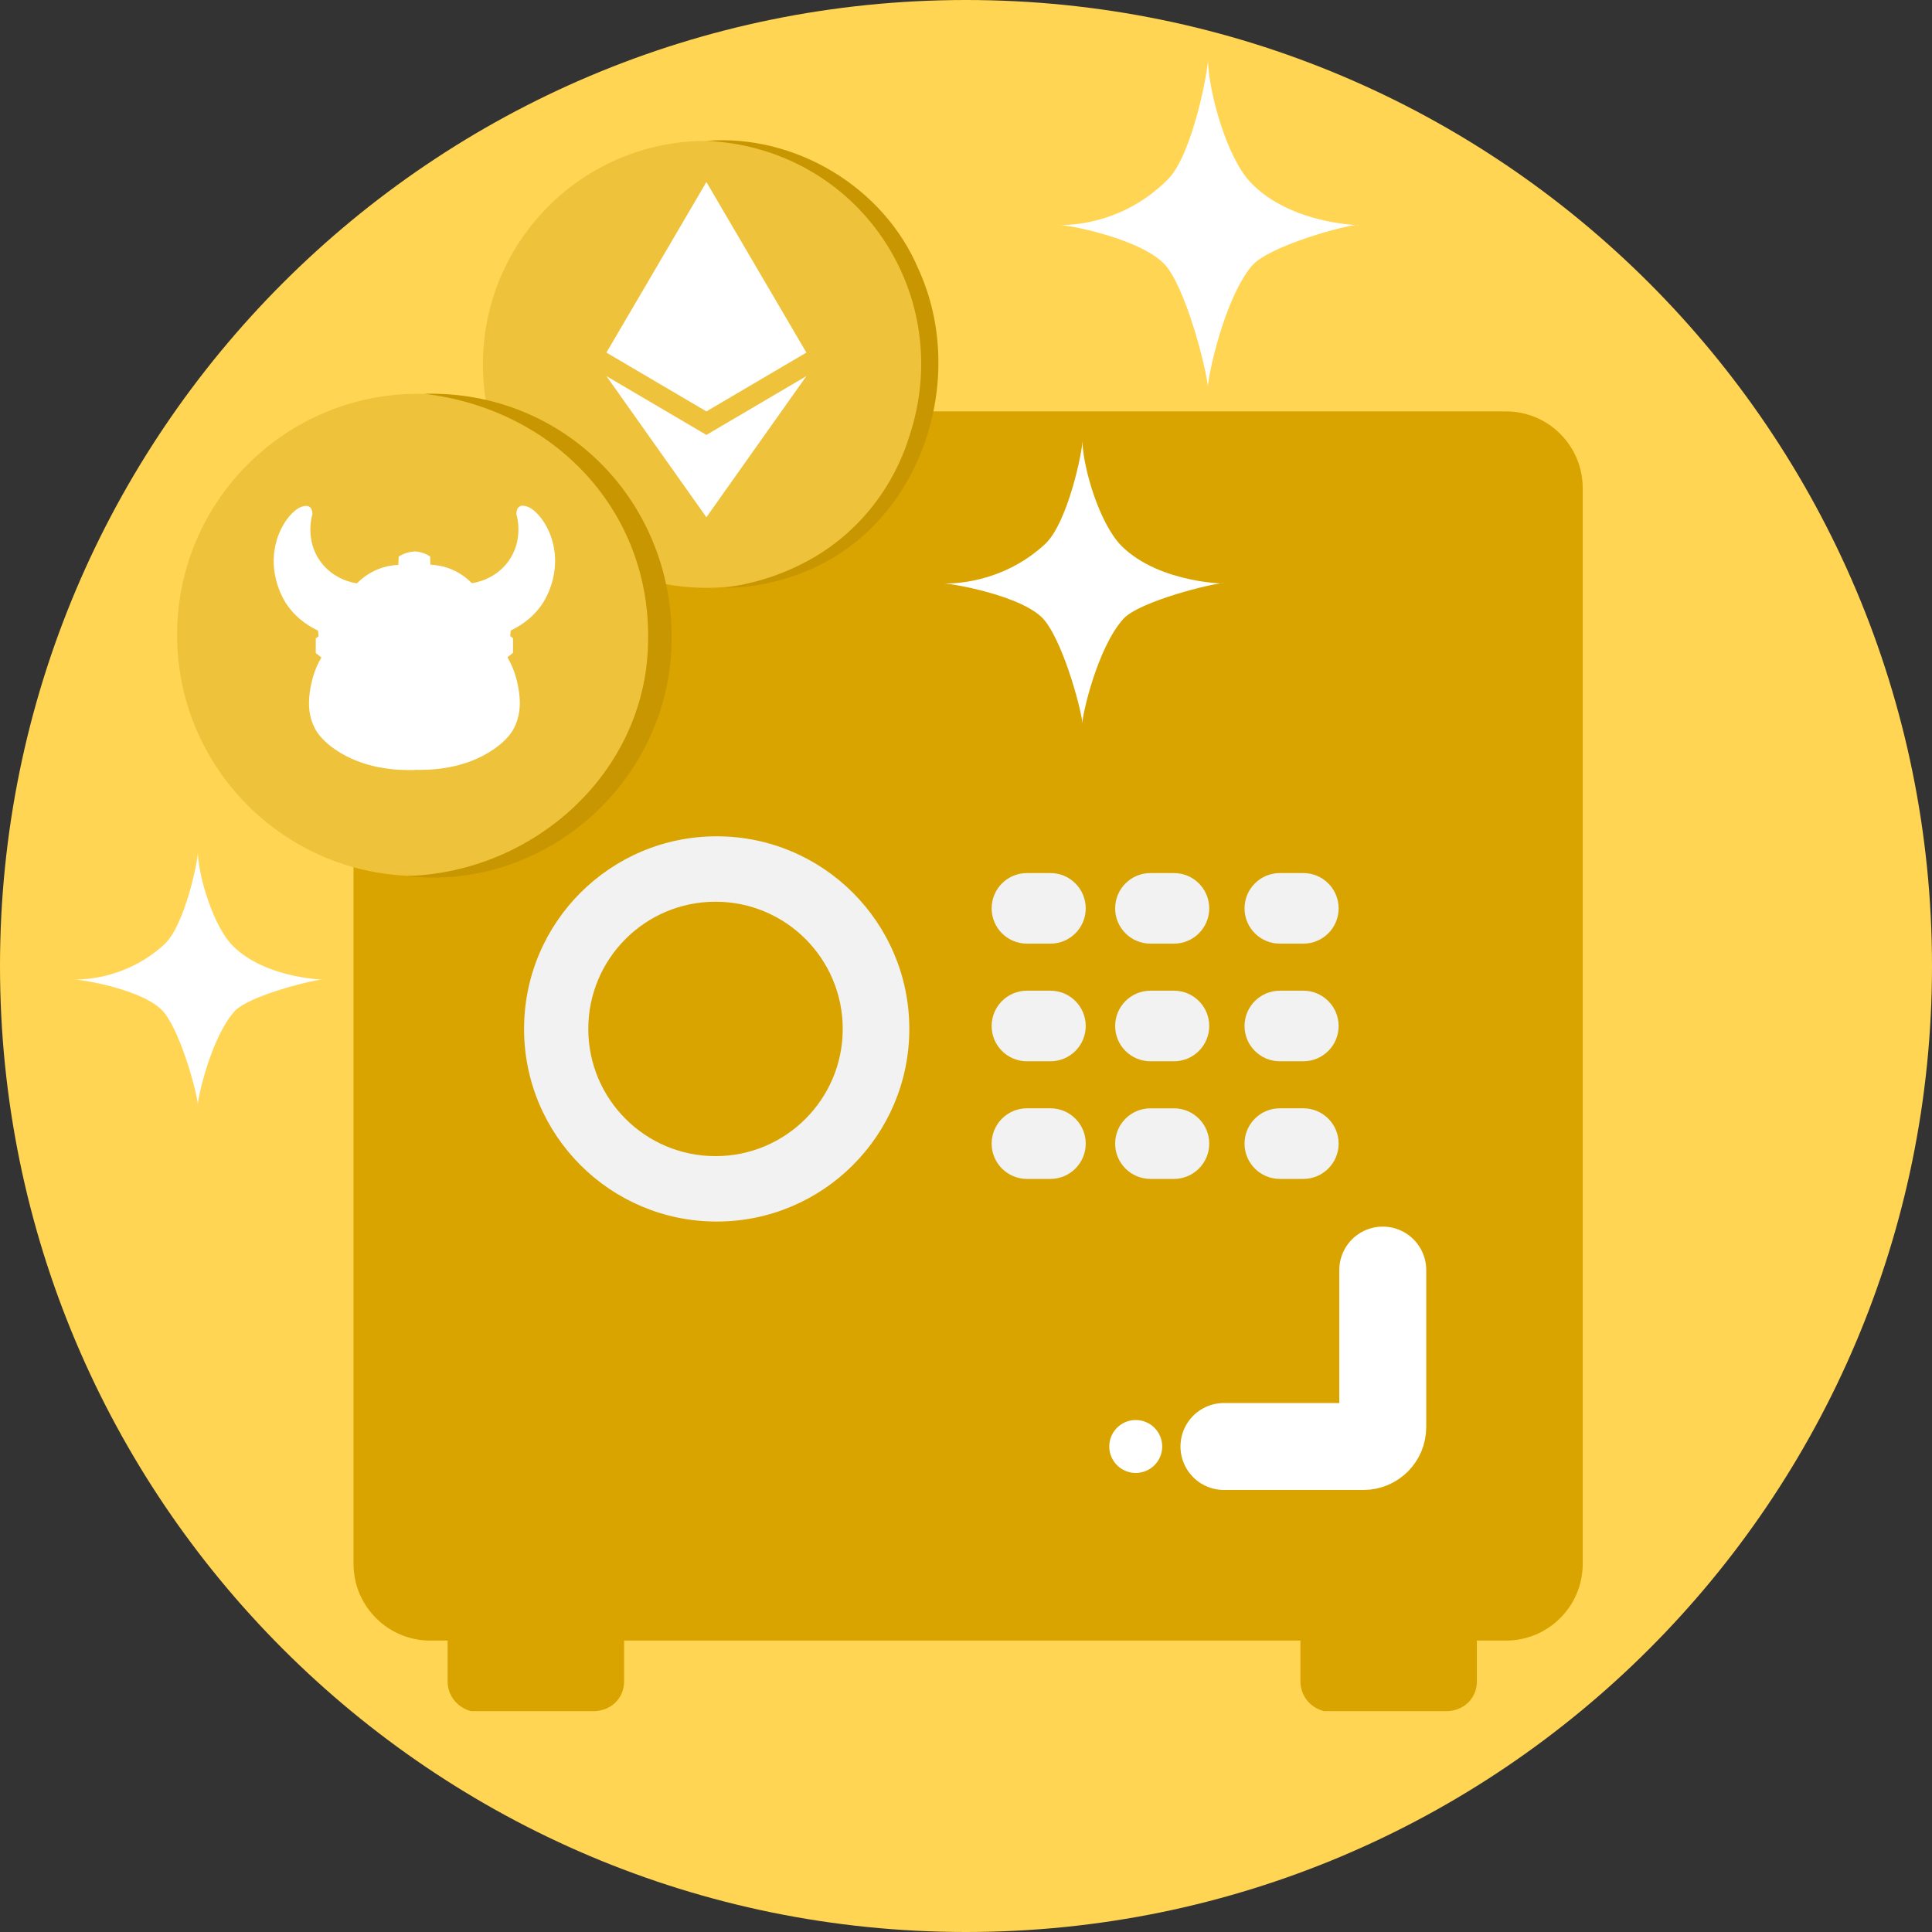 <svg width="70" height="70" viewBox="0 0 70 70" fill="none" xmlns="http://www.w3.org/2000/svg">
<rect x="0" y="0" width="70" height="70" fill="#333333" stroke="none"/>
<g clip-path="url(#clip0_2_3902)">
<path d="M35 70C54.33 70 70 54.33 70 35C70 15.67 54.33 0 35 0C15.67 0 0 15.67 0 35C0 54.33 15.67 70 35 70Z" fill="#FFD553"/>
<path d="M54.564 14.906H15.59C14.054 14.906 12.809 16.151 12.809 17.686V56.66C12.809 58.196 14.054 59.441 15.59 59.441H54.564C56.1 59.441 57.345 58.196 57.345 56.66V17.686C57.345 16.151 56.1 14.906 54.564 14.906Z" fill="#D9A400"/>
<path d="M50.809 18.635H18.918C17.604 18.635 16.538 19.7 16.538 21.015V53.332C16.538 54.647 17.604 55.712 18.918 55.712H50.809C52.124 55.712 53.19 54.647 53.19 53.332V21.015C53.19 19.7 52.124 18.635 50.809 18.635Z" fill="#D9A400"/>
<path d="M25.967 44.259C29.821 44.259 32.946 41.134 32.946 37.28C32.946 33.426 29.821 30.301 25.967 30.301C22.113 30.301 18.988 33.426 18.988 37.28C18.988 41.134 22.113 44.259 25.967 44.259Z" fill="#F2F2F2"/>
<path d="M25.924 41.889C28.47 41.889 30.534 39.825 30.534 37.28C30.534 34.734 28.47 32.671 25.924 32.671C23.379 32.671 21.315 34.734 21.315 37.28C21.315 39.825 23.379 41.889 25.924 41.889Z" fill="#D9A400"/>
<path d="M38.06 31.633H37.207C36.501 31.633 35.929 32.206 35.929 32.912C35.929 33.618 36.501 34.19 37.207 34.19H38.06C38.766 34.19 39.338 33.618 39.338 32.912C39.338 32.206 38.766 31.633 38.06 31.633Z" fill="#F2F2F2"/>
<path d="M42.535 31.633H41.683C40.976 31.633 40.404 32.206 40.404 32.912C40.404 33.618 40.976 34.19 41.683 34.19H42.535C43.241 34.19 43.813 33.618 43.813 32.912C43.813 32.206 43.241 31.633 42.535 31.633Z" fill="#F2F2F2"/>
<path d="M47.222 31.633H46.37C45.664 31.633 45.092 32.206 45.092 32.912C45.092 33.618 45.664 34.19 46.37 34.19H47.222C47.929 34.19 48.501 33.618 48.501 32.912C48.501 32.206 47.929 31.633 47.222 31.633Z" fill="#F2F2F2"/>
<path d="M38.06 35.895H37.207C36.501 35.895 35.929 36.468 35.929 37.174C35.929 37.88 36.501 38.452 37.207 38.452H38.06C38.766 38.452 39.338 37.88 39.338 37.174C39.338 36.468 38.766 35.895 38.06 35.895Z" fill="#F2F2F2"/>
<path d="M42.535 35.895H41.683C40.976 35.895 40.404 36.468 40.404 37.173C40.404 37.88 40.976 38.452 41.683 38.452H42.535C43.241 38.452 43.813 37.88 43.813 37.173C43.813 36.468 43.241 35.895 42.535 35.895Z" fill="#F2F2F2"/>
<path d="M47.222 35.895H46.37C45.664 35.895 45.092 36.468 45.092 37.174C45.092 37.88 45.664 38.452 46.37 38.452H47.222C47.929 38.452 48.501 37.88 48.501 37.174C48.501 36.468 47.929 35.895 47.222 35.895Z" fill="#F2F2F2"/>
<path d="M38.06 40.156H37.207C36.501 40.156 35.929 40.729 35.929 41.435C35.929 42.141 36.501 42.714 37.207 42.714H38.06C38.766 42.714 39.338 42.141 39.338 41.435C39.338 40.729 38.766 40.156 38.06 40.156Z" fill="#F2F2F2"/>
<path d="M42.535 40.157H41.683C40.976 40.157 40.404 40.729 40.404 41.435C40.404 42.141 40.976 42.714 41.683 42.714H42.535C43.241 42.714 43.813 42.141 43.813 41.435C43.813 40.729 43.241 40.157 42.535 40.157Z" fill="#F2F2F2"/>
<path d="M47.222 40.156H46.37C45.664 40.156 45.092 40.729 45.092 41.435C45.092 42.141 45.664 42.714 46.37 42.714H47.222C47.929 42.714 48.501 42.141 48.501 41.435C48.501 40.729 47.929 40.156 47.222 40.156Z" fill="#F2F2F2"/>
<path d="M16.218 59.015V60.933C16.218 61.033 16.237 61.308 16.431 61.572C16.662 61.886 16.981 61.977 17.071 61.998H21.546C21.614 61.998 22.093 61.975 22.398 61.572C22.594 61.314 22.611 61.038 22.611 60.933V59.015H16.218Z" fill="#D9A400"/>
<path d="M47.117 59.015V60.933C47.117 61.033 47.136 61.308 47.33 61.572C47.56 61.885 47.88 61.977 47.969 61.998H52.444C52.512 61.998 52.992 61.975 53.296 61.572C53.492 61.314 53.509 61.037 53.509 60.933V59.015H47.117Z" fill="#D9A400"/>
<path d="M25.594 21.298C30.066 21.298 33.692 17.673 33.692 13.201C33.692 8.729 30.066 5.104 25.594 5.104C21.122 5.104 17.497 8.729 17.497 13.201C17.497 17.673 21.122 21.298 25.594 21.298Z" fill="#EEC23B"/>
<path d="M25.594 6.595C26.802 8.656 28.009 10.714 29.217 12.775C28.009 13.484 26.802 14.196 25.594 14.906C24.386 14.196 23.18 13.484 21.972 12.775C23.18 10.714 24.386 8.656 25.594 6.595Z" fill="white"/>
<path d="M29.217 13.627C28.009 14.337 26.802 15.049 25.594 15.758C24.386 15.049 23.18 14.337 21.972 13.627C23.18 15.332 24.386 17.037 25.594 18.741C26.802 17.037 28.009 15.332 29.217 13.627Z" fill="white"/>
<path d="M15.153 31.74C19.978 31.74 23.89 27.828 23.89 23.003C23.89 18.178 19.978 14.267 15.153 14.267C10.328 14.267 6.416 18.178 6.416 23.003C6.416 27.828 10.328 31.74 15.153 31.74Z" fill="#EEC23B"/>
<path d="M14.433 20.467C14.254 20.474 13.983 20.505 13.683 20.629C13.314 20.78 13.067 20.998 12.933 21.136C12.805 21.117 12.081 21.002 11.603 20.335C11.06 19.576 11.288 18.737 11.32 18.63C11.32 18.594 11.32 18.441 11.217 18.366C11.117 18.296 10.979 18.343 10.913 18.366C10.608 18.473 10.109 19.033 9.96 19.847C9.758 20.944 10.318 21.797 10.386 21.895C10.772 22.462 11.277 22.734 11.522 22.847L11.543 23.05L11.441 23.131V23.659L11.644 23.821C11.524 24.026 11.367 24.35 11.279 24.774C11.215 25.087 11.079 25.747 11.401 26.376C11.471 26.515 11.646 26.811 12.132 27.147C13.174 27.87 14.412 27.919 15.032 27.898V19.985C14.947 19.985 14.825 19.998 14.687 20.047C14.584 20.084 14.503 20.128 14.444 20.169L14.433 20.463V20.467Z" fill="white"/>
<path d="M15.596 20.461C15.775 20.467 16.046 20.499 16.346 20.623C16.715 20.774 16.962 20.991 17.096 21.13C17.224 21.111 17.948 20.996 18.426 20.329C18.969 19.57 18.741 18.731 18.709 18.624C18.709 18.588 18.709 18.434 18.812 18.36C18.912 18.29 19.05 18.336 19.116 18.36C19.421 18.466 19.92 19.027 20.069 19.841C20.271 20.938 19.711 21.791 19.643 21.889C19.257 22.455 18.752 22.728 18.507 22.841L18.485 23.044L18.588 23.125V23.653L18.385 23.815C18.505 24.02 18.662 24.343 18.75 24.767C18.814 25.081 18.95 25.741 18.628 26.37C18.558 26.508 18.383 26.805 17.897 27.141C16.855 27.864 15.617 27.913 14.997 27.891V19.979C15.082 19.979 15.204 19.992 15.342 20.041C15.445 20.077 15.526 20.122 15.585 20.163L15.596 20.457V20.461Z" fill="white"/>
<path d="M15.366 14.267C20.492 14.139 24.467 18.243 24.332 23.348C24.196 28.369 19.721 32.317 14.726 31.74C19.357 31.616 23.38 27.987 23.48 23.321C23.621 18.537 20.094 14.827 15.366 14.267Z" fill="#C79600"/>
<path d="M25.594 5.103C28.782 4.85 32.014 6.755 33.278 9.753C35.091 13.712 33.393 18.931 29.297 20.657C28.323 21.074 27.275 21.298 26.235 21.298C27.264 21.158 28.264 20.853 29.163 20.375C30.968 19.442 32.323 17.784 32.931 15.858C34.676 10.684 31.102 5.359 25.596 5.103H25.594Z" fill="#C79600"/>
<path d="M39.215 15.971C39.249 17.024 39.861 19.004 40.634 19.779C42.041 21.186 44.67 21.158 44.312 21.134C44.01 21.115 41.28 21.78 40.698 22.426C39.752 23.479 39.196 25.957 39.215 26.234C39.239 25.967 38.602 23.436 37.86 22.492C37.15 21.588 34.385 21.113 34.118 21.137C34.397 21.156 36.275 21.181 37.86 19.717C38.7 18.944 39.239 16.257 39.215 15.976V15.971Z" fill="white"/>
<path d="M7.166 30.864C7.196 31.806 7.743 33.579 8.438 34.273C9.697 35.532 12.052 35.507 11.732 35.486C11.462 35.469 9.018 36.063 8.498 36.641C7.65 37.583 7.153 39.803 7.168 40.05C7.189 39.812 6.618 37.544 5.956 36.698C5.293 35.852 2.842 35.462 2.604 35.486C2.853 35.503 4.534 35.526 5.956 34.214C6.708 33.521 7.189 31.115 7.168 30.862L7.166 30.864Z" fill="white"/>
<path d="M43.763 2.163C43.799 3.384 44.453 5.679 45.28 6.576C46.782 8.206 49.593 8.174 49.211 8.146C48.887 8.123 45.97 8.894 45.348 9.642C44.336 10.861 43.741 13.736 43.763 14.055C43.788 13.746 43.106 10.812 42.313 9.717C41.555 8.67 38.597 8.119 38.314 8.146C38.612 8.168 40.62 8.197 42.313 6.501C43.211 5.604 43.786 2.491 43.763 2.163Z" fill="white"/>
<path d="M50.1 46.017V51.708C50.1 52.096 49.787 52.409 49.399 52.409H44.346" stroke="white" stroke-width="3.15" stroke-miterlimit="10" stroke-linecap="round"/>
<path d="M41.15 53.368C41.679 53.368 42.109 52.939 42.109 52.409C42.109 51.88 41.679 51.45 41.15 51.45C40.62 51.45 40.191 51.88 40.191 52.409C40.191 52.939 40.62 53.368 41.15 53.368Z" fill="white"/>
</g>
<defs>
<clipPath id="clip0_2_3902">
<rect width="70" height="70" fill="white"/>
</clipPath>
</defs>
</svg>
